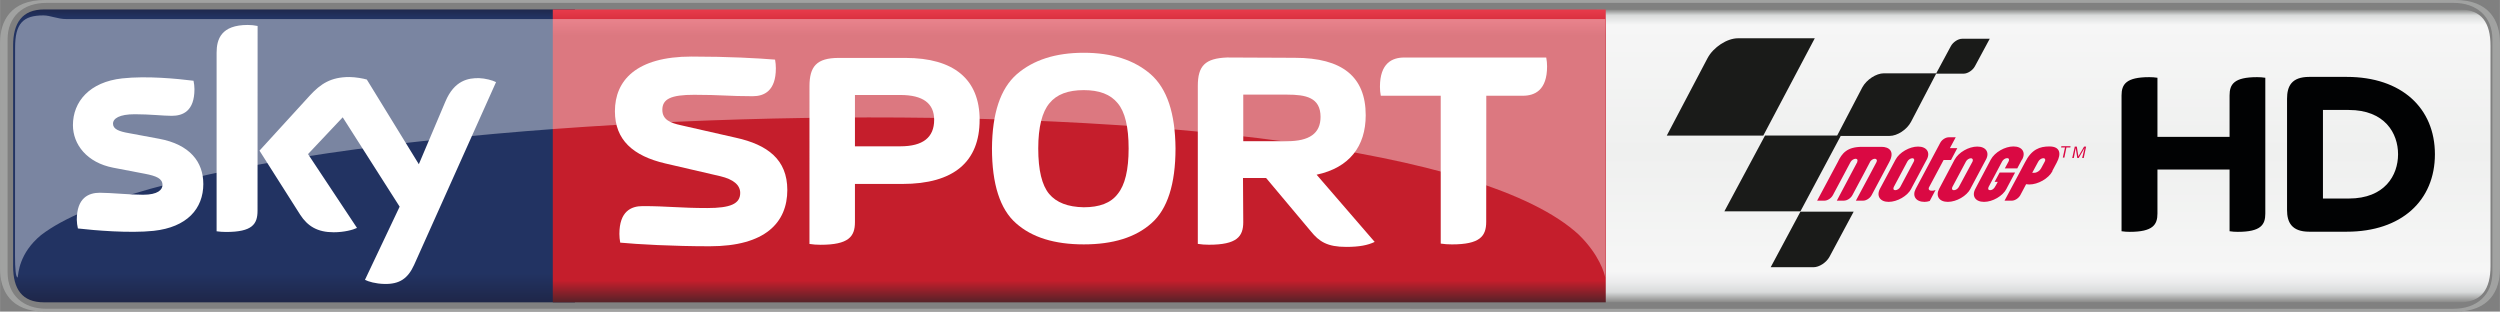 <svg xmlns="http://www.w3.org/2000/svg" height="74.79" width="600" viewBox="0 0 158.75 19.789"><rect x="0" y="0" width="158.75" height="19.789" fill="#808080" stroke="none"/><defs><linearGradient id="0" gradientUnits="userSpaceOnUse" x2="0" y1="19.2" y2=".581"><stop stop-color="#562228"/><stop stop-color="#c51e2c" offset=".074"/><stop stop-color="#c51e2c" offset=".911"/><stop stop-color="#e83c4c" offset="1"/></linearGradient><linearGradient id="1" gradientUnits="userSpaceOnUse" x2="0" y1=".601" y2="19.219"><stop stop-color="#878786"/><stop stop-color="#d9dbdb" offset=".02"/><stop stop-color="#f6f6f6" offset=".052"/><stop stop-color="#eff0ef" offset=".488"/><stop stop-color="#f6f6f6" offset=".895"/><stop stop-color="#ececed" offset=".929"/><stop stop-color="#d9dbdb" offset=".964"/><stop stop-color="#878786" offset="1"/></linearGradient><linearGradient id="2" gradientUnits="userSpaceOnUse" x2="0" y1=".433" y2="19.363"><stop stop-color="#1e2546"/><stop stop-color="#223362" offset=".036"/><stop stop-color="#223362" offset=".895"/><stop stop-color="#1e2546" offset="1"/></linearGradient></defs><g stroke-width="2.809"><path fill="url(#2)" d="m2.795.601c-1.405 0-1.966.871-1.966 2.304v13.991c0 1.46.562 2.303 1.966 2.303h33.713v-18.598z"/><path fill="#a1a2a1" d="m155.91 19.789c2.18 0 2.84-1.354 2.84-2.708v-14.373c0-1.354-.66-2.708-2.84-2.708h-153.07c-2.177 0-2.84 1.354-2.84 2.708v14.373c0 1.354.663 2.708 2.843 2.708zm-152.97-.182c-1.469 0-2.461-.866-2.461-2.307v-14.811c0-1.441.992-2.306 2.461-2.306h152.87c1.46 0 2.46.865 2.46 2.307v14.811c0 1.441-1 2.307-2.46 2.307z"/><path fill="url(#1)" d="m101.69.601h-.29v18.598h54.79c1.4 0 1.96-.843 1.96-2.303v-13.991c0-1.461-.56-2.304-1.96-2.304z"/><path fill="url(#0)" d="m35.1 19.2h66.867v-18.598h-66.867z"/><g fill="#fff"><path d="m12.909 11.67c0 1.593-1.042 2.759-3.158 2.989-1.534.163-3.753-.031-4.807-.151-.039-.172-.07-.385-.07-.554 0-1.396.753-1.714 1.458-1.714.733 0 1.891.127 2.75.127.944 0 1.233-.32 1.233-.624 0-.402-.382-.567-1.115-.708l-2.01-.385c-1.672-.32-2.562-1.477-2.562-2.705 0-1.489 1.056-2.739 3.13-2.967 1.571-.171 3.481.02 4.528.149.037.18.059.351.059.537 0 1.391-.733 1.691-1.441 1.691-.542 0-1.385-.101-2.346-.101-.981 0-1.385.27-1.385.601 0 .345.385.492 1 .598l1.919.357c1.97.362 2.815 1.484 2.815 2.86m3.444 1.711c0 .857-.337 1.349-2 1.349-.22 0-.413-.017-.599-.043v-11.341c0-.863.292-1.762 1.978-1.762.213 0 .427.022.626.065zm6.822 4.388c.219.113.668.248 1.233.262.969.022 1.497-.349 1.891-1.217l5.2-11.6c-.216-.115-.691-.241-1.079-.253-.669-.011-1.568.126-2.141 1.495l-1.683 3.972-3.303-5.377c-.211-.065-.731-.16-1.113-.16-1.166 0-1.818.43-2.495 1.163l-3.208 3.512 2.582 4.065c.477.739 1.107 1.118 2.127 1.118.668 0 1.224-.151 1.483-.275l-3.11-4.689 2.203-2.335 3.615 5.673z"/><path d="m49.993 12.06c0-1.93-1.259-2.871-3.259-3.312l-3.509-.798c-.638-.141-1.168-.337-1.168-.975 0-.691.55-.955 2.02-.955 1.737 0 2.144.09 3.72.09.728 0 1.469-.337 1.469-1.773 0-.177-.016-.371-.05-.551-1.065-.087-2.958-.194-5.299-.194-3.523 0-4.871 1.523-4.871 3.472 0 1.823 1.152 2.835 3.189 3.313l3.508.814c.815.194 1.259.551 1.259 1.062 0 .691-.621.958-2.09.958-1.736 0-2.534-.123-4.11-.123-.728 0-1.472.334-1.472 1.77 0 .177.019.37.053.55 1.065.104 3.349.231 5.686.231 3.526 0 4.925-1.506 4.925-3.58"/><path d="m78.93 11.305h1.469l2.838 3.382c.53.655 1.045.992 2.25.992.815 0 1.362-.104 1.806-.317l-3.688-4.268c2.073-.444 3.118-1.792 3.118-3.776 0-2.444-1.489-3.647-4.498-3.647l-4.304-.02c-1.399.053-1.86.531-1.86 1.806v10.03c.211.037.461.054.708.054 1.77 0 2.178-.514 2.178-1.436zm.017-2.338v-2.958h2.781c1.188 0 2.127.177 2.127 1.416 0 1.045-.708 1.542-2.127 1.542z"/><path d="m51.4 15.491c.213.036.46.053.708.053 1.772 0 2.18-.514 2.18-1.435v-2.428h3.01c3.278 0 4.908-1.416 4.908-4.073 0-2.568-1.63-3.93-4.712-3.93h-4.233c-1.416 0-1.86.548-1.86 1.807zm2.888-6.2v-3.259h2.885c1.436 0 2.146.531 2.146 1.576 0 1.118-.71 1.683-2.146 1.683z"/><path d="m68.816 15.519c1.86 0 3.295-.444 4.304-1.346 1.01-.887 1.525-2.48 1.525-4.748-.019-2.231-.533-3.79-1.578-4.711-1.046-.905-2.461-1.363-4.251-1.363s-3.206.458-4.251 1.363c-1.045.921-1.559 2.481-1.576 4.711 0 2.268.514 3.861 1.523 4.748 1.01.902 2.444 1.346 4.304 1.346m2.851-6.094c0 1.366-.23 2.321-.691 2.888-.441.585-1.168.849-2.16.849-1.01-.017-1.736-.301-2.197-.849-.458-.55-.691-1.505-.691-2.888 0-1.363.25-2.321.711-2.868.46-.567 1.185-.834 2.177-.834s1.7.267 2.16.834c.461.548.691 1.506.691 2.868"/><path d="m94.38 6.08h2.321c.761 0 1.539-.354 1.539-1.86 0-.177-.016-.39-.053-.567h-9.02c-.762 0-1.54.354-1.54 1.86 0 .177.017.391.054.567h3.806v9.389c.214.034.461.051.711.051 1.77 0 2.177-.511 2.177-1.433z"/></g><path fill="#010203" d="m141.58 8.692v-2.63c0-.711.28-1.163 1.75-1.163.18 0 .34.011.52.039v8.625c0 .708-.28 1.16-1.75 1.16-.18 0-.34-.011-.52-.039v-3.917h-4.58v2.796c0 .708-.29 1.16-1.76 1.16-.18 0-.33-.011-.52-.039v-8.622c0-.711.29-1.163 1.76-1.163.18 0 .34.011.52.039v3.753zm13.04 1.107c0-2.93-2.11-4.916-5.6-4.916h-2.38c-1.13 0-1.41.598-1.41 1.388v7.07c0 .758.28 1.373 1.41 1.373h2.38c3.49 0 5.6-1.989 5.6-4.919m-7.11 2.812v-5.624h1.64c2.29 0 3.13 1.48 3.13 2.812 0 1.335-.84 2.812-3.13 2.812z"/><g fill="#da0943"><path d="m131.47 9.366h-.25l-.13.641h-.1l.14-.641h-.25l.02-.081h.58z"/><path d="m131.75 9.31h.13l.1.621.36-.621h.13l-.15.722h-.1l.15-.632-.37.632h-.09l-.1-.632-.12.632h-.1z"/></g><g fill-rule="evenodd" fill="#1a1b19"><path d="m108.43 3.692c.37-.697 1.24-1.261 1.93-1.261h4.88l-3.27 6.181h-6.13z"/><path d="m118.26 5.546c.27-.492.88-.891 1.37-.891h3.33l-1.61 3.085c-.26.492-.87.891-1.36.891h-3.34z"/><path d="m123.88 2.933c.14-.261.46-.472.72-.472h1.75l-.94 1.745c-.14.261-.46.472-.72.472h-1.75z"/><path d="m112.08 8.608h4.82l-2.57 4.81h-4.83z"/><path d="m114.33 13.44h3.38l-1.54 2.874c-.2.362-.65.655-1.01.655h-2.72z"/></g><path fill="#da0943" d="m128.66 11.698l-.37.7c-.11.191-.34.345-.54.345h-.46l1-1.868.3-.565c.42-.831.94-1.01 1.55-1.01.68 0 .77.455.47 1.014l-.02.04-.26.488-.001.034c-.25.464-.91.84-1.47.84-.07 0-.13-.006-.19-.017m.77-1.447l-.04.071-.35.649h.14c.15 0 .34-.124.42-.276l.24-.444c.06-.112.02-.205-.1-.205-.11 0-.25.093-.31.205m-7.1-.098l-.97 1.821-.001.011c-.24.461-.89.834-1.44.834-.54 0-.79-.373-.55-.831l.99-1.849c.24-.461.89-.832 1.43-.832.55 0 .8.371.55.832zm-2.08 1.717c-.06.115-.02.207.09.207.12 0 .26-.092.32-.207l.86-1.613c.06-.115.02-.208-.1-.208-.11 0-.25.093-.31.208zm5.84-1.717l-.97 1.821-.001.011c-.24.461-.89.834-1.44.834s-.79-.373-.55-.831l.98-1.849c.25-.461.89-.832 1.44-.832s.8.371.55.832zm-2.12 1.717c-.06.115-.02.207.1.207.11 0 .25-.092.31-.207l.87-1.613c.05-.115.001-.208-.1-.208-.12 0-.26.093-.32.208zm4.41-1.725l-.29.547h-.79l.24-.443c.06-.116.02-.208-.09-.208-.12 0-.26.092-.32.208l-.79 1.489-.07.132c-.06.115-.02.207.09.207.12 0 .26-.075.38-.325l.11-.203h-.2l.32-.592h.98l-.54 1.017-.001.011c-.24.461-.88.834-1.43.834s-.8-.373-.55-.831l.13-.25.85-1.607c.25-.461.89-.832 1.44-.832s.8.371.55.832zm-9.64.146l-.02.031-.38.722-.72 1.348c-.06.115-.17.216-.28.278-.08.045-.17.071-.25.071h-.46l.9-1.697.4-.753c0-.012.001-.02.001-.031.04-.101 0-.18-.11-.18s-.26.096-.32.211l-.4.753-.72 1.348c-.1.194-.34.349-.53.349h-.47l1.31-2.45c.27-.573.6-.967 1.55-.967h1.23c.47 0 .86.275.49.967l-1.12 2.101c-.1.194-.34.349-.53.349h-.47l.91-1.697.4-.753c.06-.115.001-.211-.1-.211-.12 0-.26.096-.32.211m4.68-.13l-.93 1.742c-.05.113.02.197.13.205.09.009.18 0 .29-.045l-.37.7c-.13.037-.21.056-.33.056-.55 0-.8-.371-.56-.829l1.56-2.927c.1-.191.34-.345.53-.345h.45l-.37.688h.47l-.4.755z"/><path opacity=".4" d="m100.28 14.929c1.27 1.25 1.61 2.43 1.65 2.689v-16.407h-97.71c-.587 0-1.025-.233-1.466-.233-1.301 0-1.798.517-1.798 2.045l-.006 13.218c0 .823.045 1.377.169 1.377.048-.259.084-1.532 1.483-2.689 11.176-8.6 85.63-11.238 97.68 0" fill="#fff"/></g></svg>